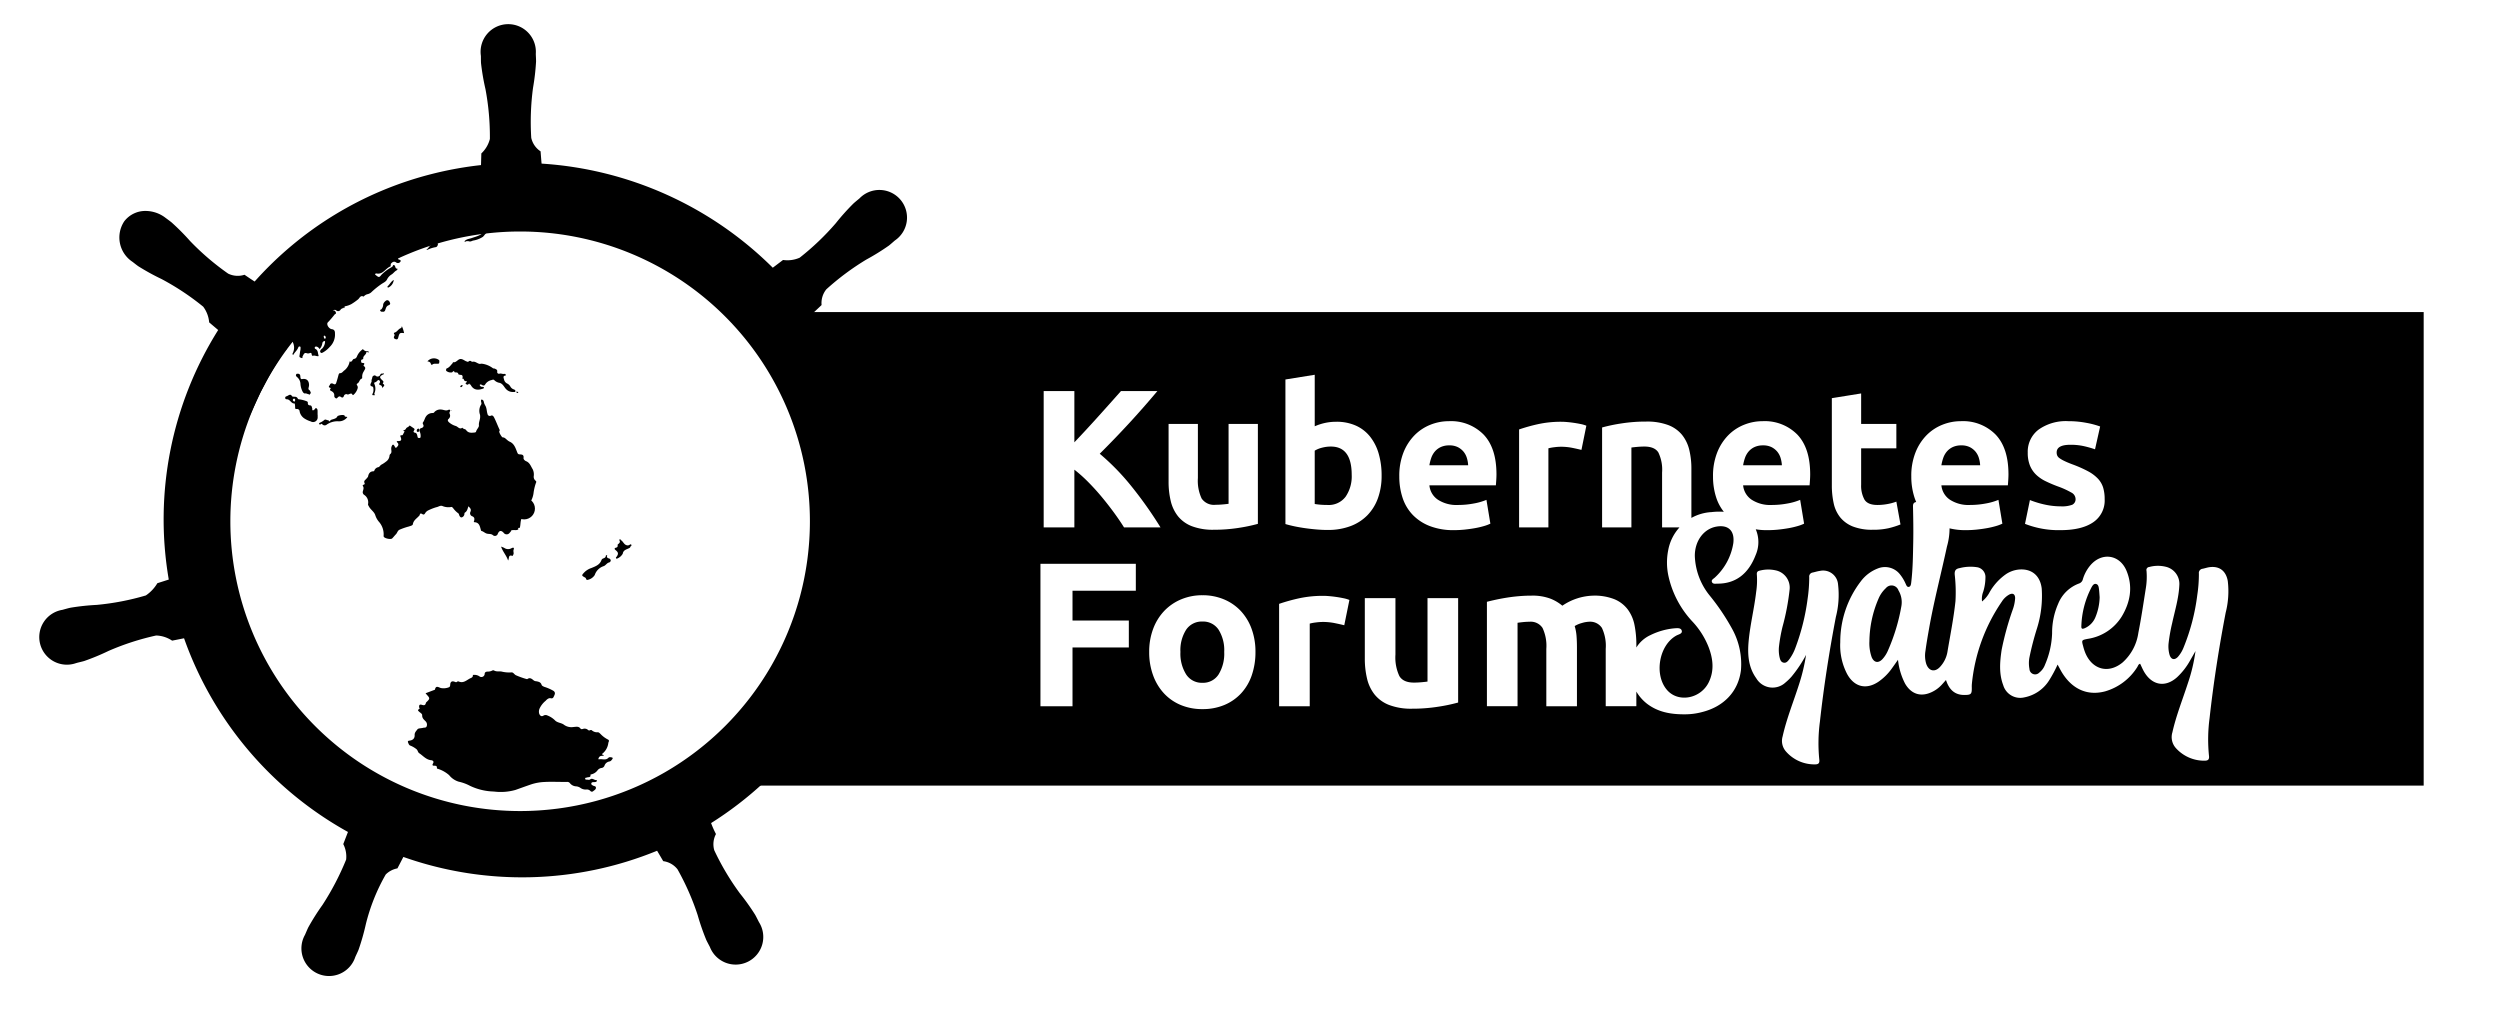 <svg id="Layer_1" data-name="Layer 1" xmlns="http://www.w3.org/2000/svg" viewBox="0 0 590 240"><title>kubernetes-forum-sydney-black</title><path d="M283.772,146.684a4.423,4.423,0,0,0-3.832,1.916,8.961,8.961,0,0,0-1.359,5.263,9.192,9.192,0,0,0,1.359,5.312,4.387,4.387,0,0,0,3.832,1.965,4.329,4.329,0,0,0,3.808-1.965,9.328,9.328,0,0,0,1.335-5.312A9.092,9.092,0,0,0,287.58,148.6,4.364,4.364,0,0,0,283.772,146.684Z"/><path d="M346.18,108.079a4.286,4.286,0,0,0-.788-1.486,4.214,4.214,0,0,0-1.346-1.067,4.388,4.388,0,0,0-2.02-.418,4.647,4.647,0,0,0-1.995.395,4.119,4.119,0,0,0-1.393,1.045,4.691,4.691,0,0,0-.859,1.509,9.906,9.906,0,0,0-.441,1.741h9.146A7.132,7.132,0,0,0,346.18,108.079Z"/><path d="M314.081,105.386a8.171,8.171,0,0,0-2.112.278,6.024,6.024,0,0,0-1.695.696v12.58q.511.093,1.3.162.789.07,1.718.07a4.97,4.97,0,0,0,4.271-1.95,8.477,8.477,0,0,0,1.439-5.152Q319.001,105.386,314.081,105.386Z"/><path d="M420.221,108.079a4.308,4.308,0,0,0-.789-1.486,4.214,4.214,0,0,0-1.346-1.067,4.387,4.387,0,0,0-2.019-.418,4.649,4.649,0,0,0-1.996.395,4.13,4.13,0,0,0-1.393,1.045,4.691,4.691,0,0,0-.859,1.509,9.912,9.912,0,0,0-.441,1.741h9.146A7.25,7.25,0,0,0,420.221,108.079Z"/><path d="M467.013,108.079a4.309,4.309,0,0,0-.789-1.486,4.214,4.214,0,0,0-1.346-1.067,4.387,4.387,0,0,0-2.019-.418,4.649,4.649,0,0,0-1.996.395,4.131,4.131,0,0,0-1.393,1.045,4.691,4.691,0,0,0-.859,1.509,9.906,9.906,0,0,0-.441,1.741h9.146A7.246,7.246,0,0,0,467.013,108.079Z"/><path d="M177.472,73.646l26.233,53.605-29.581,58.151H571.988V73.646Zm311.335,42.579a19.575,19.575,0,0,0-3.11-1.416,31.535,31.535,0,0,1-2.948-1.253,8.65,8.65,0,0,1-2.252-1.555,6.285,6.285,0,0,1-1.439-2.159,7.976,7.976,0,0,1-.51-3.017,6.523,6.523,0,0,1,2.553-5.432,11.107,11.107,0,0,1,7.01-1.996,22.538,22.538,0,0,1,4.271.394,19.987,19.987,0,0,1,3.25.859l-1.207,5.384a25.452,25.452,0,0,0-2.624-.742,14.266,14.266,0,0,0-3.179-.325q-3.25,0-3.25,1.81a1.864,1.864,0,0,0,.14.742,1.578,1.578,0,0,0,.557.627,7.738,7.738,0,0,0,1.138.653q.719.351,1.833.772a28.519,28.519,0,0,1,3.76,1.662,9.009,9.009,0,0,1,2.345,1.769,5.474,5.474,0,0,1,1.207,2.108,9.336,9.336,0,0,1,.348,2.686,6.189,6.189,0,0,1-2.715,5.466q-2.715,1.851-7.682,1.852a21.643,21.643,0,0,1-8.403-1.485l1.16-5.617a22.649,22.649,0,0,0,3.621,1.091,17.573,17.573,0,0,0,3.668.395,6.894,6.894,0,0,0,2.692-.371,1.435,1.435,0,0,0,.789-1.439A1.765,1.765,0,0,0,488.807,116.225ZM432.313,93.967,439.23,92.853v7.195h8.31v5.756H439.23v8.588a6.83,6.83,0,0,0,.766,3.482q.766,1.3,3.088,1.3a13.255,13.255,0,0,0,2.298-.209,11.848,11.848,0,0,0,2.159-.58l.974,5.385a19.525,19.525,0,0,1-2.785.881,16.28,16.28,0,0,1-3.76.371,12.382,12.382,0,0,1-4.689-.766,7.347,7.347,0,0,1-2.971-2.135,7.939,7.939,0,0,1-1.555-3.319,19.56,19.56,0,0,1-.441-4.317ZM358.505,101.348a41.758,41.758,0,0,1,4.386-1.23,25.309,25.309,0,0,1,5.641-.58q.556,0,1.346.07.787.07,1.578.185.789.116,1.578.278a7.509,7.509,0,0,1,1.346.395l-1.16,5.71q-.928-.232-2.181-.488a13.554,13.554,0,0,0-2.693-.255,12.565,12.565,0,0,0-1.555.116,9.132,9.132,0,0,0-1.369.255v18.662H358.505ZM246.308,92.296h7.242v12.091q2.792-2.934,5.674-6.136,2.881-3.202,5.322-5.954h8.594q-3.283,3.911-6.607,7.52-3.322,3.61-6.994,7.265a55.186,55.186,0,0,1,7.447,7.639,95.317,95.317,0,0,1,6.896,9.746l-8.609 0q-.978-1.571-2.305-3.395-1.327-1.823-2.86-3.677-1.532-1.851-3.208-3.551a34.291,34.291,0,0,0-3.349-3.003v13.625H246.308Zm21.747,47.112H253.113v7.034h13.292v6.355H253.113v13.874h-7.568v-33.618h22.51Zm27.36,19.962a11.954,11.954,0,0,1-2.522,4.269,11.331,11.331,0,0,1-3.954,2.741,13.187,13.187,0,0,1-5.166.971,13.056,13.056,0,0,1-5.118-.971,11.327,11.327,0,0,1-3.954-2.741,12.53,12.53,0,0,1-2.571-4.269,15.791,15.791,0,0,1-.921-5.506,15.247,15.247,0,0,1,.946-5.482,12.442,12.442,0,0,1,2.62-4.22,11.769,11.769,0,0,1,3.978-2.716,12.797,12.797,0,0,1,5.021-.97,12.935,12.935,0,0,1,5.07.97,11.53,11.53,0,0,1,3.954,2.716,12.354,12.354,0,0,1,2.571,4.22,15.618,15.618,0,0,1,.921,5.482A16.586,16.586,0,0,1,295.414,159.369Zm-3.104-34.788a37.461,37.461,0,0,1-5.849.44,13.885,13.885,0,0,1-5.176-.835,7.848,7.848,0,0,1-3.273-2.345,9.131,9.131,0,0,1-1.717-3.597,19.318,19.318,0,0,1-.511-4.596V100.048h6.917v12.766a9.895,9.895,0,0,0,.882,4.828,3.507,3.507,0,0,0,3.296,1.485q.741,0,1.578-.07.835-.069,1.485-.162V100.048h6.917l0,23.582A38.802,38.802,0,0,1,292.31,124.581Zm24.935,22.976q-.971-.242-2.28-.51a14.168,14.168,0,0,0-2.814-.267,13.176,13.176,0,0,0-1.625.122,9.54,9.54,0,0,0-1.43.267v19.501h-7.228V142.512a43.562,43.562,0,0,1,4.584-1.285,26.414,26.414,0,0,1,5.894-.606q.582,0,1.407.073c.55.048,1.099.114,1.65.194q.824.12,1.649.291a7.826,7.826,0,0,1,1.407.412Zm-3.907-22.488c-.835,0-1.71-.041-2.622-.117q-1.37-.116-2.692-.302-1.324-.186-2.53-.44-1.208-.256-2.135-.534V89.557l6.916-1.114v12.162a12.969,12.969,0,0,1,2.414-.789,12.412,12.412,0,0,1,2.692-.278,11.024,11.024,0,0,1,4.596.905,8.993,8.993,0,0,1,3.342,2.577,11.579,11.579,0,0,1,2.043,4.015,18.321,18.321,0,0,1,.697,5.222,15.435,15.435,0,0,1-.86,5.292A11.172,11.172,0,0,1,322.715,121.587a10.912,10.912,0,0,1-3.992,2.576A14.997,14.997,0,0,1,313.338,125.069ZM344.12,165.797a40.109,40.109,0,0,1-4.754.995,39.007,39.007,0,0,1-6.113.461,14.489,14.489,0,0,1-5.409-.874,8.202,8.202,0,0,1-3.42-2.449,9.55,9.55,0,0,1-1.795-3.76,20.176,20.176,0,0,1-.533-4.802V141.154h7.228v13.341a10.336,10.336,0,0,0,.921,5.045q.922,1.554,3.445,1.552.776,0,1.649-.072.873-.073,1.552-.17v-19.696h7.229Zm4.056-41.169q-1.138.208-2.438.348a24.33,24.33,0,0,1-2.599.138,15.382,15.382,0,0,1-5.733-.974,11.162,11.162,0,0,1-4.039-2.669,10.594,10.594,0,0,1-2.367-4.015,15.914,15.914,0,0,1-.766-5.013,14.933,14.933,0,0,1,.997-5.687,12.183,12.183,0,0,1,2.624-4.062,10.898,10.898,0,0,1,3.737-2.46,11.693,11.693,0,0,1,4.34-.835,10.791,10.791,0,0,1,8.217,3.179q3.016,3.181,3.017,9.354c0,.402-.017.844-.047,1.323q-.047.72-.093,1.277H337.337a4.593,4.593,0,0,0,1.996,3.389,8.024,8.024,0,0,0,4.736,1.253,20.004,20.004,0,0,0,3.736-.348,14.093,14.093,0,0,0,2.995-.859l.928,5.617a9.443,9.443,0,0,1-1.485.557A19.776,19.776,0,0,1,348.176,124.628Zm56.92-.352c-2.975.512-5.109,3.321-5.119,6.867a15.66,15.66,0,0,0,3.52,9.418,51.927,51.927,0,0,1,5.318,7.91,17.154,17.154,0,0,1,2.05,9.685c-.612,5.005-4.007,8.6-9.185,9.894a15.624,15.624,0,0,1-3.948.528c-3.526.036-6.448-.546-8.999-2.467a10.195,10.195,0,0,1-2.555-2.9v3.459H378.951V153.136a9.969,9.969,0,0,0-.898-4.948,3.328,3.328,0,0,0-3.08-1.455,6.505,6.505,0,0,0-1.625.291,6.308,6.308,0,0,0-1.722.728,11.078,11.078,0,0,1,.437,2.353q.096,1.236.097,2.643v13.923h-7.228V153.136a9.981,9.981,0,0,0-.897-4.948,3.33,3.33,0,0,0-3.081-1.455q-.68,0-1.406.072-.728.073-1.407.171v19.695h-7.228V142.027q.921-.242,2.159-.51,1.236-.265,2.619-.485,1.384-.218,2.838-.339,1.455-.12,2.862-.122a12.038,12.038,0,0,1,4.487.704,10.14,10.14,0,0,1,2.838,1.673,13.52,13.52,0,0,1,7.277-2.377,12.746,12.746,0,0,1,5.021.849,7.566,7.566,0,0,1,3.129,2.402,9.092,9.092,0,0,1,1.601,3.687,23.827,23.827,0,0,1,.437,4.754v.551a7.709,7.709,0,0,1,3.346-2.94,16.093,16.093,0,0,1,5.55-1.583c.651-.046,1.577-.184,1.801.491.257.776-.706.913-1.224,1.194-4.159,2.258-5.364,9.351-2.18,12.922,2.684,3.01,7.958,1.976,9.825-1.95,1.295-2.722.978-5.468-.048-8.18a18.911,18.911,0,0,0-3.737-5.973,22.859,22.859,0,0,1-5.767-10.88,14.93,14.93,0,0,1-.06-6.017,10.948,10.948,0,0,1,2.67-5.434h-4.105V111.514a9.325,9.325,0,0,0-.882-4.735q-.882-1.393-3.295-1.393-.744,0-1.579.07-.835.07-1.485.163v18.847h-6.917l0-23.582a38.624,38.624,0,0,1,4.548-.952,37.388,37.388,0,0,1,5.849-.441,14.251,14.251,0,0,1,5.176.813,7.788,7.788,0,0,1,3.274,2.297,8.981,8.981,0,0,1,1.717,3.528,18.799,18.799,0,0,1,.51,4.549v11.552a10.943,10.943,0,0,1,4.743-1.374,15.756,15.756,0,0,1,2.916-.073,10.583,10.583,0,0,1-1.789-3.327,15.914,15.914,0,0,1-.766-5.013,14.91,14.91,0,0,1,.998-5.687,12.162,12.162,0,0,1,2.622-4.062,10.904,10.904,0,0,1,3.736-2.46,11.703,11.703,0,0,1,4.341-.835,10.792,10.792,0,0,1,8.217,3.179q3.016,3.181,3.017,9.354c0,.402-.017.844-.047,1.323q-.046.72-.093,1.277H411.377a4.597,4.597,0,0,0,1.996,3.389,8.022,8.022,0,0,0,4.734,1.253,20.013,20.013,0,0,0,3.737-.348,14.07,14.07,0,0,0,2.994-.859l.928,5.617a9.445,9.445,0,0,1-1.485.557,19.776,19.776,0,0,1-2.067.488q-1.138.208-2.436.348a24.368,24.368,0,0,1-2.6.138,15.377,15.377,0,0,1-2.823-.203,7.644,7.644,0,0,1-.035,6.112c-1.706,4.444-4.746,6.725-8.974,6.718-.475-.001-1.106.155-1.327-.385-.216-.529.403-.769.707-1.078a13.883,13.883,0,0,0,4.335-8.08C409.425,125.286,407.905,123.793,405.096,124.276Zm28.162,21.344c-1.562,8.212-2.856,16.463-3.769,24.777a38.391,38.391,0,0,0-.136,8.855c.1.823-.176,1.136-.944,1.141a8.885,8.885,0,0,1-6.94-3.064,3.77,3.77,0,0,1-.768-3.542c.94-4.228,2.586-8.222,3.887-12.33a43.628,43.628,0,0,0,1.643-6.902,30.594,30.594,0,0,1-3.396,5.092,12.278,12.278,0,0,1-1.449,1.412,4.464,4.464,0,0,1-6.902-.978c-1.874-2.597-2.088-5.59-1.813-8.676.349-3.92,1.319-7.739,1.776-11.641a18.805,18.805,0,0,0,.175-4.1c-.06-.586.096-.864.653-.988a7.988,7.988,0,0,1,3.758-.078,4.166,4.166,0,0,1,3.321,4.488,55.524,55.524,0,0,1-1.696,8.896,37.382,37.382,0,0,0-.802,4.46,7.987,7.987,0,0,0,.104,2.582c.134.574.275,1.177.901,1.348.701.191,1.091-.359,1.461-.842a10.746,10.746,0,0,0,1.397-2.655,51.687,51.687,0,0,0,2.882-11.595,34.944,34.944,0,0,0,.377-5.066.957.957,0,0,1,.796-1.091c.583-.125,1.157-.32,1.746-.394a3.528,3.528,0,0,1,4.257,3.167A20.819,20.819,0,0,1,433.259,145.62Zm91.996-1.008c-1.579,8.246-2.875,16.534-3.795,24.883a38.107,38.107,0,0,0-.14,8.855c.111.903-.229,1.174-1.022,1.173a8.959,8.959,0,0,1-6.779-2.964,3.872,3.872,0,0,1-.835-3.726c.893-3.98,2.416-7.749,3.662-11.61a39.784,39.784,0,0,0,1.793-7.573c-.424.742-.846,1.486-1.274,2.226a15.931,15.931,0,0,1-3.08,3.957c-2.729,2.451-5.833,1.957-7.738-1.227-.365-.61-.636-1.279-.965-1.952-.429.056-.5.51-.704.806a13.3,13.3,0,0,1-7.561,5.699c-4.379,1.175-8.195-.683-10.598-5.158l-.624-1.162a30.976,30.976,0,0,1-1.896,3.562,8.917,8.917,0,0,1-6.007,4.19,4.172,4.172,0,0,1-4.93-2.892c-1.037-2.727-.787-5.534-.376-8.331a68.686,68.686,0,0,1,2.604-9.454,9.523,9.523,0,0,0,.583-2.735c-.004-.962-.546-1.296-1.386-.865a4.872,4.872,0,0,0-1.762,1.679,41.442,41.442,0,0,0-7.062,19.425,6.367,6.367,0,0,0-.021.757c.035,1.632-.129,1.831-1.753,1.837-2.226.007-3.589-1.217-4.336-3.534-.434.486-.764.876-1.115,1.243a7.499,7.499,0,0,1-2.23,1.606c-2.59,1.225-4.863.508-6.321-2.017a15.815,15.815,0,0,1-1.657-5.604c-.576.813-1.029,1.476-1.505,2.121a12.707,12.707,0,0,1-3.1,3.058c-2.881,1.944-5.715,1.265-7.408-1.826a14.58,14.58,0,0,1-1.613-7.516,23.466,23.466,0,0,1,4.84-14.338,9.092,9.092,0,0,1,4.018-3.048,4.499,4.499,0,0,1,5.249,1.411,9.741,9.741,0,0,1,1.279,2.104c.184.374.335.944.832.825.433-.104.483-.658.535-1.092.373-3.122.402-6.264.466-9.401.057-2.813.008-5.63-.054-8.444-.015-.673.17-.974.757-1.084a10.588,10.588,0,0,1-.392-1.021,15.914,15.914,0,0,1-.766-5.013,14.909,14.909,0,0,1,.998-5.687,12.161,12.161,0,0,1,2.622-4.062,10.904,10.904,0,0,1,3.736-2.46,11.703,11.703,0,0,1,4.341-.835,10.792,10.792,0,0,1,8.217,3.179q3.016,3.181,3.017,9.354c0,.402-.017.844-.047,1.323q-.046.72-.093,1.277H458.169a4.597,4.597,0,0,0,1.996,3.389,8.022,8.022,0,0,0,4.734,1.253,20.013,20.013,0,0,0,3.737-.348,14.071,14.071,0,0,0,2.995-.859l.928,5.617a9.445,9.445,0,0,1-1.485.557,19.775,19.775,0,0,1-2.067.488q-1.138.208-2.436.348a24.367,24.367,0,0,1-2.6.138,15.366,15.366,0,0,1-3.876-.425,15.64,15.64,0,0,1-.615,4.299c-1.376,6.439-3.064,12.807-4.21,19.299-.313,1.773-.624,3.548-.863,5.332a6.669,6.669,0,0,0,.17,3c.586,1.783,2.054,2.122,3.302.731a6.878,6.878,0,0,0,1.704-3.429c.67-4.011,1.479-8,1.908-12.051a36.54,36.54,0,0,0-.178-6.267c-.061-.931.232-1.374,1.164-1.529a10.247,10.247,0,0,1,4.07-.217,2.343,2.343,0,0,1,2.015,2.503,11.429,11.429,0,0,1-.526,3.293,4.695,4.695,0,0,0-.274,2.294,6.953,6.953,0,0,0,1.812-2.232,12.974,12.974,0,0,1,3.946-4.285,6.646,6.646,0,0,1,2.964-1.02c2.985-.251,5.009,1.427,5.362,4.493a25.619,25.619,0,0,1-1.116,9.388,67.544,67.544,0,0,0-1.788,6.886,7.389,7.389,0,0,0,.007,2.69,1.344,1.344,0,0,0,2.315.873,4.177,4.177,0,0,0,1.364-1.889,20.286,20.286,0,0,0,1.67-7.422,16.943,16.943,0,0,1,1.429-6.932,8.456,8.456,0,0,1,4.898-4.781,1.394,1.394,0,0,0,.936-1.034,9.128,9.128,0,0,1,1.709-3.204c2.7-3.245,7.005-2.658,8.61,1.283,1.526,3.746.865,7.39-1.157,10.745a11.427,11.427,0,0,1-8.014,5.263c-1.476.294-1.485.288-1.061,1.831a12.088,12.088,0,0,0,.504,1.534c1.684,3.956,5.51,4.917,8.799,2.189a11.552,11.552,0,0,0,3.702-6.985c.675-3.416,1.188-6.867,1.728-10.311a16.84,16.84,0,0,0,.197-4.313.705.705,0,0,1,.63-.901,7.748,7.748,0,0,1,3.859-.07,4.151,4.151,0,0,1,3.251,4.436c-.145,3.043-1.053,5.946-1.691,8.898a39.808,39.808,0,0,0-.821,4.567,7.24,7.24,0,0,0,.21,2.894c.358,1.14,1.171,1.33,1.978.473a7.492,7.492,0,0,0,1.329-2.194,48.465,48.465,0,0,0,3.235-12.382,33.286,33.286,0,0,0,.38-5.066.992.992,0,0,1,.826-1.134l.044-.006c.517-.099,1.019-.282,1.538-.361,2.368-.358,3.966.799,4.406,3.229A20.401,20.401,0,0,1,525.254,144.612Z"/><path d="M491.971,148.267a4.804,4.804,0,0,0,2.585-2.698,13.054,13.054,0,0,0,.961-4.626h0c-.048-.609-.076-1.22-.148-1.826-.064-.536-.129-1.189-.729-1.305-.542-.105-.85.454-1.084.883a21.014,21.014,0,0,0-2.357,9.088C491.159,148.501,491.504,148.45,491.971,148.267Z"/><path d="M445.838,138.261a1.723,1.723,0,0,0-.772.543,7.105,7.105,0,0,0-1.756,2.532,25.986,25.986,0,0,0-2.129,9.977h0a9.842,9.842,0,0,0,.538,3.793c.558,1.274,1.534,1.462,2.496.494a7.143,7.143,0,0,0,1.334-2.057,45.172,45.172,0,0,0,3.194-10.587,5.41,5.41,0,0,0-.712-3.635A1.723,1.723,0,0,0,445.838,138.261Z"/><path d="M233.257,138.141a6.518,6.518,0,0,0-1.181-.236c-.557-.113-1.353-.31-1.899-.395a54.828,54.828,0,0,0-6.234-.333,60.699,60.699,0,0,1-11.69-1.596A7.297,7.297,0,0,1,209.379,132.839l-2.64-.692a84.34,84.34,0,0,0-15.088-58.033c.654-.627,1.893-1.785,2.243-2.125a5.134,5.134,0,0,1,1.119-3.707,60.742,60.742,0,0,1,9.468-7.04,53.981,53.981,0,0,0,5.307-3.291c.41-.322.969-.829,1.397-1.192a6.524,6.524,0,1,0-8.354-9.929c-.433.361-1.024.835-1.408,1.187a53.84,53.84,0,0,0-4.166,4.651,60.797,60.797,0,0,1-8.535,8.151,7.213,7.213,0,0,1-3.924.534l-2.422,1.83a85.066,85.066,0,0,0-54.562-24.572c-.083-.861-.199-2.421-.235-2.892a5.143,5.143,0,0,1-2.205-3.187,60.801,60.801,0,0,1,.418-11.791,53.999,53.999,0,0,0,.718-6.192c.006-.523-.045-1.282-.061-1.846a6.524,6.524,0,1,0-12.977.356c.002.062.017.12.02.181.008.538-0,1.191.029,1.661a54.581,54.581,0,0,0,1.052,6.149,60.706,60.706,0,0,1,1.04,11.748,7.076,7.076,0,0,1-2.016,3.412l-.08,2.75a84.673,84.673,0,0,0-11.682,2.12A83.497,83.497,0,0,0,60.094,66.442q-1.206-.784-2.391-1.6a5.126,5.126,0,0,1-3.863-.27,60.571,60.571,0,0,1-8.961-7.668,54.229,54.229,0,0,0-4.392-4.42c-.404-.328-1.021-.773-1.473-1.113a7.736,7.736,0,0,0-4.569-1.585A6.254,6.254,0,0,0,29.336,52.215a6.88,6.88,0,0,0,1.854,9.523l.102.068c.434.336.968.766,1.37,1.043a54.22,54.22,0,0,0,5.464,3.004,60.544,60.544,0,0,1,9.832,6.523,7.213,7.213,0,0,1,1.406,3.707l2.127,1.801A83.995,83.995,0,0,0,39.83,136.776l-2.695.863a8.974,8.974,0,0,1-2.713,2.884,60.578,60.578,0,0,1-11.579,2.231,54.254,54.254,0,0,0-6.212.669c-.496.106-1.183.3-1.722.45l-.057.014-.091.03a6.515,6.515,0,1,0,3.224,12.566l.096-.018c.043-.01.079-.033.122-.042.532-.136,1.202-.283,1.669-.424a54.725,54.725,0,0,0,5.761-2.388,60.789,60.789,0,0,1,11.223-3.634,7.198,7.198,0,0,1,3.765,1.217l2.816-.561a84.47,84.47,0,0,0,38.681,45.71l-1.106,2.861A6.441,6.441,0,0,1,81.69,202.86a63.41,63.41,0,0,1-5.589,10.711,54.116,54.116,0,0,0-3.339,5.278c-.245.496-.552,1.253-.786,1.772a6.518,6.518,0,1,0,11.867,5.244l.01-.013-0-.015c.232-.514.563-1.189.758-1.67a53.679,53.679,0,0,0,1.712-5.997,45.396,45.396,0,0,1,4.71-11.792,5.275,5.275,0,0,1,2.76-1.441l1.4-2.699a84.002,84.002,0,0,0,59.882-1.462c.432.724,1.238,2.108,1.451,2.458a5.129,5.129,0,0,1,3.368,1.925,60.456,60.456,0,0,1,4.75,10.79,54.261,54.261,0,0,0,2.044,5.896c.224.474.585,1.14.847,1.642a6.521,6.521,0,1,0,11.581-5.862c-.261-.505-.623-1.245-.893-1.724a53.932,53.932,0,0,0-3.619-5.078,60.554,60.554,0,0,1-6.031-10.146,5.097,5.097,0,0,1,.395-3.842,22.326,22.326,0,0,1-1.151-2.589,84.467,84.467,0,0,0,36.135-48.062c.843.111,2.312.327,2.79.411a5.132,5.132,0,0,1,3.592-1.446,60.719,60.719,0,0,1,11.405,3.024,54.046,54.046,0,0,0,5.884,2.091c.472.11,1.144.209,1.685.313.045.011.085.03.129.04l.093.011a6.515,6.515,0,0,0,3.728-12.485ZM122.751,191.407A68.386,68.386,0,1,1,191.137,123.021v0A68.386,68.386,0,0,1,122.751,191.407Z"/><path d="M99.095,192.487a5.674,5.674,0,0,1,1.451-1.296.746.746,0,0,1,1.132.212,2.053,2.053,0,0,1,.492,1.084Z"/><path d="M84.819,191.71c.204-.245.591-.296.688-.654.941.207,1.214.711.775,1.43H85.257c.161-.253.394-.526-.183-.53C84.927,191.955,84.876,191.821,84.819,191.71Z"/><path d="M58.39,99.309a8.08,8.08,0,0,0,.734-2.012,53.228,53.228,0,0,1,2.417-5.988,56.297,56.297,0,0,1,3.163-5.855c.807-1.319,1.551-2.681,2.418-3.958a40.204,40.204,0,0,1,2.63-3.501,89.436,89.436,0,0,1,6.903-7.527c1.399-1.306,2.841-2.558,4.343-3.752a64.712,64.712,0,0,1,5.293-3.888,71.879,71.879,0,0,1,10.177-5.481c1.788-.777,3.596-1.492,5.42-2.162a55.493,55.493,0,0,1,8.331-2.306,43.844,43.844,0,0,1,5.592-.829c-.051.629-.634.597-1.003.706-1.729.508-3.447,1.047-5.137,1.668a3.599,3.599,0,0,1-1.422.284,2.989,2.989,0,0,0-1.334.32,19.108,19.108,0,0,0-2.724,1.215c-.437.25-.989.236-1.418.531-.102.07-.232.142-.197.296.03.129.157.129.26.128a.458.458,0,0,1,.51.399q.003.022.003.044c-.025.277-.202.638-.504.685a7.186,7.186,0,0,0-1.957.621c-.038.018-.111-.036-.296-.103.474-.096.532-.473.772-.688.269-.241.414-.45-.132-.466-.056-.002-.158-.05-.159-.079-.018-.904-.512-.315-.796-.236a3.199,3.199,0,0,1-1.475.216,1.936,1.936,0,0,0-1.16.305,31.665,31.665,0,0,1-3.138,1.53c-.147.051-.284.127-.273.31.019.316.238.124.377.143a.339.339,0,0,1,.273.24c.05.15-.067.233-.175.303a5.577,5.577,0,0,0-.64.413c-.102.088-.277.273.013.39.245.099.653.184.426.516a.698.698,0,0,1-1.02.198.705.705,0,0,0-.975.054.608.608,0,0,0-.304.526c.001.123-.006.334-.066.357-1.15.433-1.742,1.96-3.26,1.669a.279.279,0,0,0-.334.129c-.067.16.092.207.186.285.643.538.791.555,1.279-.106a10.282,10.282,0,0,1,2.313-1.744c.145-.113.325-.146.39-.366.082-.277.309-.232.441-.066.203.254.095.758.656.741.072-.002-.069.316-.211.386-.461.228-.728.678-1.159.954A2.828,2.828,0,0,0,91.337,65.955c-.232.504-.814.754-1.254,1.039A19.767,19.767,0,0,0,87.576,69.023a1.983,1.983,0,0,1-.843.405,1.664,1.664,0,0,0-.724.373c-.077.067-.191.21-.225.193-.717-.362-.896.326-1.254.64a14.127,14.127,0,0,1-1.599,1.128A4.984,4.984,0,0,1,81.438,72.28c-.134-.001-.143.23-.143.378-.052.03-.103.061-.154.091-.03-.046-.052-.121-.091-.131-.097-.025-.131.055-.149.137a.812.812,0,0,0-.527.335.67.67,0,0,1-1.045.152c-.221-.17-.477-.165-.807.098.506-.175.614.113.743.402.141.318-.172.331-.289.477-.511.641-1.03,1.269-1.605,1.861-.419.431.218,1.521.94,1.607.648.078.748.555.738.963a4.02,4.02,0,0,1-1.22,3.21,6.204,6.204,0,0,1-1.649,1.341c-.197.078-.342.178-.501.008a.415.415,0,0,1-.053-.531,1.493,1.493,0,0,1,.434-.451,2.538,2.538,0,0,0,.662-1.62c-.059-.169-.209-.139-.315-.069a.662.662,0,0,0-.347.511,2.369,2.369,0,0,1-.65,1.341,1.116,1.116,0,0,0-.606-.566c-.168-.044-.358-.071-.478.079a.301.301,0,0,0,.112.445c.676.321.531,1.017.75,1.543-.016.058-.031.116-.046.174-.433.047-.832-.246-1.288-.099-.185.06-.286-.18-.3-.341-.035-.398-.238-.387-.525-.266a.997.997,0,0,1-.728-.032c-.53-.153-.681.427-.901.8-.076.129.111.493-.239.359-.205-.079-.577-.121-.487-.545.093-.436.118-.887.219-1.32a2.459,2.459,0,0,0,.038-.501c.005-.154.022-.315-.183-.346a.299.299,0,0,0-.35.214c-.252.708-.867,1.15-1.217,1.804a.348.348,0,0,1-.079-.486h0l.02-.025a2.844,2.844,0,0,0,.021-2.429c-.087-.277-.221-.254-.334-.063-.325.548-.914.881-1.151,1.513-.155.415-.66.557-.896.968-1.024,1.781-2.152,3.498-3.159,5.294-.724,1.29-1.359,2.625-2.088,3.911m15.367-12.828c-.035-.186-.08-.383-.309-.423a.147.147,0,0,0-.171.198c.065.184-.004.47.276.51.142.02.18-.149.203-.285Z"/><path d="M100.429,163.61l2.179-.827c.016-.013.044-.024.047-.04.198-1.094.914-.494,1.391-.368a3.359,3.359,0,0,0,1.858-.165c.276-.079.336-.343.348-.623.03-.711.425-.952,1.1-.667.196.083.352.132.524-.026a.362.362,0,0,1,.417-.045c.989.405,1.662-.183,2.453-.648.429-.252.908-.264.853-.907a2.181,2.181,0,0,1,1.497.29.775.775,0,0,0,1.289-.606c.049-.376.357-.451.633-.487a2.171,2.171,0,0,0,1.164-.25.478.478,0,0,1,.429-.002c.556.329,1.17.148,1.749.244a7.37,7.37,0,0,0,2.293.205c.513-.073.704.517,1.159.693a18.39,18.39,0,0,0,2.396.856c.082.019.197.056.249.019.66-.467,1.096.002,1.556.363a1.304,1.304,0,0,0,.606.165c.497.106.993.205,1.185.801.092.285.363.38.653.512a10.495,10.495,0,0,1,2.177.953c.486.368.329.772.138,1.173-.152.318-.247.694-.811.562-.478-.112-.927.31-1.19.602a5.169,5.169,0,0,0-1.388,1.741,1.802,1.802,0,0,0-.119,1.333c.216.511.562.712,1.023.411a.949.949,0,0,1,.894-.023,5.178,5.178,0,0,1,1.901,1.259c.605.51,1.474.483,2.046.961a2.986,2.986,0,0,0,2.201.507c.716-.049,1.254-.232,1.731.439.06.084.336.064.493.021a1.167,1.167,0,0,1,1.238.25.408.408,0,0,0,.479.042.428.428,0,0,1,.364-.009,1.888,1.888,0,0,0,1.449.496c.239-.019.537.303.756.522a6.405,6.405,0,0,0,1.633,1.19c.438.223.148.547.099.768a3.799,3.799,0,0,1-1.36,2.532c-.44.315.307.215.277.515-.42.051-.909-.053-1.176.493-.126.258-.13.407.106.36.721-.142,1.536.331,2.187-.373.175-.19.573-.129.857-.043.182.055.157.226.052.367-.189.253-.345.512-.722.571a1.467,1.467,0,0,0-1.121.95.847.847,0,0,1-.75.577,1.441,1.441,0,0,0-.94.605,2.522,2.522,0,0,1-1.417.895,1.253,1.253,0,0,0-.224.079c.149.729-.485.529-.81.67-.162.07-.43-.015-.429.261.001.281.258.238.437.244.251.008.527.106.75-.06.543-.402.967.225,1.49.166.175-.02.085.337-.107.414a1.656,1.656,0,0,1-.566.059c-.251.005-.511.054-.558.321-.047.267.205.383.412.506.24.143.659.086.68.478.022.423-.363.594-.637.823a.456.456,0,0,1-.686-.054,1.145,1.145,0,0,0-.92-.327,2.104,2.104,0,0,1-1.433-.396,2.087,2.087,0,0,0-1.011-.352,1.962,1.962,0,0,1-1.424-.718.778.778,0,0,0-.719-.324c-1.792.023-3.593-.081-5.372.017a11.634,11.634,0,0,0-3.145.583c-1.214.417-2.44.864-3.647,1.292a12.73,12.73,0,0,1-5.086.376,13.89,13.89,0,0,1-5.638-1.347,10.224,10.224,0,0,0-2.653-.976,4.634,4.634,0,0,1-2.271-1.541,7.371,7.371,0,0,0-2.543-1.458c-.184-.078-.384-.008-.347-.366.034-.324-.305-.426-.604-.408-.441.028-.529-.156-.321-.511.302-.516-.043-.745-.433-.784-1.203-.12-1.901-1.056-2.81-1.649-.351-.229-.308-.706-.707-1a5.524,5.524,0,0,0-1.421-.809c-.29-.105-.386-.425-.497-.702-.118-.295-.04-.423.286-.457.816-.086,1.295-.512,1.257-1.317-.03-.628.408-.994.678-1.37.189-.262.877-.213,1.336-.344.304-.087.679.065.836-.388a1.102,1.102,0,0,0-.281-1.16c-.404-.413-.817-.732-.794-1.415.013-.375-.456-.585-.729-.848-.318-.306-.353-.387.005-.615.245-.156.046-.242.027-.354-.098-.598.107-.808.662-.634.454.142.788.137.908-.433.031-.146.201-.269.321-.388.616-.61.618-.794.012-1.444C100.714,163.948,100.597,163.804,100.429,163.61Z"/><path d="M120.628,125.318a5.548,5.548,0,0,1-.361.441.869.869,0,0,1-1.41-.026q-.864-.928-1.369.213a.708.708,0,0,1-1.173.34c-.436-.367-.975-.213-1.449-.361-.462-.144-.763-.491-1.199-.607-.156-.042-.153-.169-.19-.294-.236-.812-.355-1.722-1.5-1.782-.259-.013-.122-.189-.086-.328.118-.46.115-.835-.439-1.072a.749.749,0,0,1-.428-1.059c.27-.603-.1-.928-.489-1.296-.185.563-.269,1.132-.771,1.454-.219.14-.132.333-.182.505a.894.894,0,0,1-.629.661c-.3.049-.499-.287-.59-.569-.055-.17-.098-.342-.247-.426a5.332,5.332,0,0,1-1.174-1.184c-.13-.138-.263-.337-.474-.274a3.664,3.664,0,0,1-2.119-.26c-.492-.139-.916.244-1.399.314a12.275,12.275,0,0,0-1.916.756,1.719,1.719,0,0,0-.723.695c-.217.351-.414.31-.671.153-.312-.191-.503-.179-.595.226-.029.128-.17.237-.271.343-.526.552-1.203.959-1.34,1.843-.047.301-.594.403-.962.533a15.82,15.82,0,0,0-2.198.761c-.47.247-.506.736-.828,1.061-.298.301-.577.668-.886.98-.319.321-1.745.025-1.979-.379a.324.324,0,0,1-.056-.173,4.482,4.482,0,0,0-1.142-3.42,4.497,4.497,0,0,1-.822-1.521c-.261-.802-1.079-1.264-1.481-2.012-.114-.212-.27-.406-.212-.641a2.098,2.098,0,0,0-.941-2.137.756.756,0,0,1-.293-.828c.106-.42.308-.826-.006-1.261-.102-.141.064-.266.224-.311.21-.06.275-.186.178-.385-.285-.583.334-.769.534-1.128.07-.125.263-.207.303-.417.137-.715.485-1.222,1.302-1.223.137-0.0.142-.116.193-.208a1.212,1.212,0,0,1,.922-.761c.308-.044.435-.49.818-.642a6.569,6.569,0,0,0,.991-.667,1.877,1.877,0,0,0,.833-1.405.57.57,0,0,1,.193-.388c.403-.34.22-.814.212-1.212a1.361,1.361,0,0,1,.138-.685c.225-.481.418-.337.605-.033.141.229.243.657.535.346.189-.202.608-.551.288-.992-.086-.118-.186-.227-.273-.333.088-.217.254-.143.392-.148.664-.025.781-.225.574-.878-.059-.186-.347-.538.277-.489.261.021.339-.557.598-.811.119-.117-.21-.132-.311-.292.256-.131.535-.164.695-.524.109-.245.644-.327.822-.697q.533.362,1.065.726c.015.01.012.045.027.056.327.242-.683.777.237.947.425.079.457.634.565,1.033.055.204.254.204.426.199a.258.258,0,0,0,.268-.294,2.345,2.345,0,0,0-.14-1.058c-.174-.366-.309-.8.342-.992.367-.108.67-.407.379-.895a.486.486,0,0,1-.034-.428c.365-.442.436-1.041.774-1.472a1.841,1.841,0,0,1,1.54-.75.449.449,0,0,0,.408-.243,1.885,1.885,0,0,1,1.612-.576c.552.02,1.086.388,1.677.072.197-.105.636-.044.342.422a.569.569,0,0,0-.025.544.972.972,0,0,1-.259,1.16c-.294.257-.206.499.04.762a4.194,4.194,0,0,0,1.696.935c.486.185.867.869,1.523.381.182.359.68.293.859.551.536.772,1.277.661,2.025.589.116-.011.307-.091.323-.168.116-.571.731-1.065.684-1.496-.085-.784.343-1.435.288-2.172a1.425,1.425,0,0,0-.034-.365,2.75,2.75,0,0,1,.278-2.405c.217-.352-.203-.779.037-1.169.719.041.504.759.796,1.109.022.027-.007.096.015.124.499.64.418,1.448.648,2.163a.546.546,0,0,0,.812.4c.436-.184.657.256.798.539.411.826.739,1.693,1.124,2.533.099.217.233.361.044.622-.133.184.585,1.44.813,1.437.455-.007.7.332.994.56a2.594,2.594,0,0,0,.601.43c1.12.459,1.43,1.544,1.819,2.523.135.34.219.47.578.492.496.031,1.029.04.918.84-.046.334.323.658.607.771.891.357,1.111,1.205,1.553,1.898a2.841,2.841,0,0,1,.247,1.654,1.183,1.183,0,0,0,.401,1.025c.263.196.217.348.109.577a11.797,11.797,0,0,0-.562,2.428,5.271,5.271,0,0,1-.566,1.754,7.986,7.986,0,0,1-1.667,1.889.736.736,0,0,0-.272.956.98.98,0,0,1-.113,1.029c-.574.767-.362,1.702-.626,2.529-.135.026-.309-.048-.394.096-.054.092.061.123.138.145-.424.495-1.013.173-1.511.305C120.732,125.088,120.647,125.157,120.628,125.318Z"/><path d="M105.375,86.964c.649-.202.987-.766,1.416-1.222.067-.072.108-.274.127-.27.793.19,1.114-.781,1.844-.743.513.027.867.409,1.325.56.167.055.332.166.472.048a.486.486,0,0,1,.733-.007.229.229,0,0,0,.178.056c.614-.167,1.053.296,1.569.459.269.085.477-.043.729-.005a5.38,5.38,0,0,1,2.553,1.058c.12.092.343.039.484.115.278.15.625.234.535.722a.407.407,0,0,0,.532.453c.406-.124.76.14,1.152.047.211-.05.321.145.411.327-.709.206-.682.279-.478,1.02a1.38,1.38,0,0,0,.715.921,1.667,1.667,0,0,1,.796.763,1.428,1.428,0,0,0,.836.645c.143.055.38.191.331.421-.057.266-.31.17-.483.172a2.135,2.135,0,0,1-1.644-.604c-.539-.495-.774-1.318-1.593-1.543a2.262,2.262,0,0,1-1.264-.645c-.173-.209-.505-.066-.733.007a2.245,2.245,0,0,0-1.397.983c-.202.371-.462.331-.741.168-.154-.09-.286-.192-.466-.115a.133.133,0,0,0-.068.207.598.598,0,0,0,.447.326c.085.005.171.005.256.011.137.01.262.047.249.217-.012.157-.142.176-.268.22-1.207.42-2.232.316-2.874-.959-.016-.031-.12-.018-.182-.025-.022-.218-.154-.282-.286-.121-.247.302-.447.078-.665-.013a.284.284,0,0,1,.139-.371c.194-.098.186-.191-.007-.279a.594.594,0,0,1-.573-.307c-.029-.162-.037-.35-.291-.24a.052.052,0,0,1-.056-.048l-0-.007c.059-.45.168-.932-.555-.902-.137-.045-.381-.068-.394-.137-.11-.551-.553-.397-.894-.458-.22-.583-.414-.09-.617.015a1.653,1.653,0,0,1-1.193-.24C105.147,87.464,105.274,87.212,105.375,86.964Z"/><path d="M81.874,93.032a.601.601,0,0,0-.708.398c-.145.45-.417.468-.719.247-.304-.222-.496-.123-.719.093-.128.124-.244.354-.473.222a.597.597,0,0,1-.367-.618,1.007,1.007,0,0,0-.497-.966c-.231-.193-.777-.234-.337-.737a.204.204,0,0,0-.085-.145c-.692-.151-.192-.482-.103-.73.159-.444.577-.332.805-.203.487.276.607-.017.715-.354q.282-.883.511-1.782c.048-.187.2-.393.291-.386.559.039.767-.472,1.143-.7a3.459,3.459,0,0,0,1.136-1.829.773.773,0,0,0,.018-.249c.65.323.65-.526,1.044-.586.463-.07.623-.335.77-.721a3.758,3.758,0,0,1,1.134-1.428c.076-.067.186-.206.26-.119a1.245,1.245,0,0,0,1.218.446.344.344,0,0,1,.084.211c-.006.108-.09.14-.175.062-.147-.133-.361-.089-.375.035-.064.558-.767.765-.717,1.37.016.192-.132.234-.285.279-.286.085-.215.331-.207.535.008.218.164.275.354.279.321.007.529.093.285.452-.068.1-.115.212-.014.28.66.443.17.862-.022,1.279a2.238,2.238,0,0,0-.365,1.316c.019.117-.011.341-.064.356-.604.171-.557.924-1.071,1.169a.262.262,0,0,0-.097.389.812.812,0,0,1,.156.766,3.146,3.146,0,0,1-.964,1.506c-.291.238-.248-.165-.391-.233C82.597,92.724,82.24,93.294,81.874,93.032Z"/><path d="M74.972,97.882c0,.192.001.384-0.0.576a1.087,1.087,0,0,1-1.654.988,5.706,5.706,0,0,1-1.523-.715,2.628,2.628,0,0,1-1.077-1.586.608.608,0,0,0-.692-.621c-.353.013-.384-.092-.375-.373a4.85,4.85,0,0,0-.053-.701c-.009-.081-.057-.228-.08-.227-.806.054-1.019-.948-1.767-.988-.189-.01-.391.002-.432-.268-.041-.271.092-.385.331-.453.427-.121.83-.72,1.289.002.082.13.438.096.669.119a.701.701,0,0,1,.654.404c.092.204.246.2.486.221a7.81,7.81,0,0,1,1.666.449.357.357,0,0,1,.239.352c-.028.426.135.59.582.617.343.02.349.426.449.691.061.163-.088.439.174.477.125.018.275-.167.419-.252.133-.079.134-.382.364-.264a.586.586,0,0,1,.299.467c.024.36.007.723.007,1.085Zm-5.868-3.477a.383.383,0,0,0,.359.347c.194.016.177-.195.185-.335.009-.181-.025-.348-.264-.331C69.211,94.098,69.129,94.211,69.104,94.404Z"/><path d="M138.689,136.848c-.435.092-.315-.385-.562-.519-.941-.515-.916-.524-.148-1.334a4.25,4.25,0,0,1,1.588-.943c.934-.385,1.974-.74,2.374-1.858a.666.666,0,0,1,.397-.392c.308-.116.605-.217.634-.621a.174.174,0,0,1,.241-.143c.171.055.034.149.025.239-.033.317.193.432.447.508a.557.557,0,0,1,.452.474.527.527,0,0,1-.43.494c-.538.146-.766.724-1.297.874a3.291,3.291,0,0,0-2.053,2.079A2.603,2.603,0,0,1,138.689,136.848Z"/><path d="M72.934,90.901a3.027,3.027,0,0,1-.076.477c-.078.281-.15.518.185.713.137.08.184.315.27.48.118.225-.118.336-.181.498-.066.17-.21-.023-.323-.037-.276-.034-.495-.234-.825-.179-.18.03-.428-.147-.581-.46a4.762,4.762,0,0,1-.502-1.922,2.249,2.249,0,0,0-.836-1.517c-.169-.149-.319-.344-.154-.613.121-.197.298-.13.457-.133a.484.484,0,0,1,.484.425c.048.183.025.384.072.568.043.17.143.309.367.266C72.301,89.276,72.938,89.775,72.934,90.901Z"/><path d="M145.492,131.881a.599.599,0,0,0-.086-.149c-.131-.156.021-.222.089-.315.507-.693.456-1.065-.234-1.607-.284-.223-.283-.463.059-.54.383-.086.491-.262.44-.617-.026-.178.138-.236.247-.335.206-.188.38-.405.211-.716-.066-.121-.081-.257.063-.328.2-.099.152.146.216.178.554.278.702.992,1.323,1.198a.838.838,0,0,0,.673-.015c.146-.075.257-.247.447-.126.1.064.138.24.064.272-.234.101-.186.374-.419.517-.598.367-1.476.434-1.61,1.372A2.679,2.679,0,0,1,145.492,131.881Z"/><path d="M88.471,93.263c-.372-.011-.844.164-.461-.518a2.269,2.269,0,0,0,.062-1.317.263.263,0,0,0-.153-.187c-1.083-.28-.062-.955-.235-1.423-.043-.117.157-.481.177-.758.023-.315.537-.593.762-.402a.69.69,0,0,0,1.144-.265c.192-.387.517-.099.711-.317.081-.091.09.121.071.206-.03.133-.171.1-.257.149-.726.419-.751.617-.182,1.204.199.206.572.367.268.762-.03.039-.026.164.001.18.773.443-.171.699-.112,1.084-.099-.344-.117-.701-.572-.785-.149-.027-.285-.206-.123-.456a.458.458,0,0,0-.087-.678c-.267-.158-.42.112-.586.26a.807.807,0,0,1-.379.217.24.24,0,0,0-.19.342,2.73,2.73,0,0,1,.028,2.264C88.316,92.931,88.421,93.091,88.471,93.263Z"/><path d="M81.96,98.463a2.474,2.474,0,0,1-2.199.959,4.441,4.441,0,0,0-2.631.769.753.753,0,0,1-1.064-.046q-.022-.024-.042-.05c-.122-.155-.209-.056-.315.017-.135.092-.291.133-.375-.051-.081-.178.043-.242.199-.32a3.788,3.788,0,0,0,.97-.592c.367-.36.681.163,1.007-.018.155.601.38.159.542.018a1.151,1.151,0,0,1,.459-.179c.447-.153.94-.25,1.146-.779a2.687,2.687,0,0,1,1.621-.199c.055.436.375.347.636.393A.161.161,0,0,0,81.96,98.463Z"/><path d="M119.914,132.286c-.393-1.206-1.24-2.05-1.66-3.285a5.491,5.491,0,0,1,.742.298,1.589,1.589,0,0,0,1.677.099c.453-.248.738-.191.541.334-.157.418.15.817-.098,1.198-.066.102-.078.3-.224.252C119.907,130.862,120.222,131.73,119.914,132.286Z"/><path d="M110.398,56.923a.814.814,0,0,0-.667.179q-.052-.083-.104-.166c.458-.547,1.162-.556,1.762-.774,1.04-.379,2.154-.566,2.879-1.558.293-.401.681-.087,1.056.123-.683.146-.919.769-1.357,1.167a6.158,6.158,0,0,1-2.351.888c-.327.12-.646.321-1.015.14Z"/><path d="M94.858,77.012a7.31,7.31,0,0,1,.505,1.602c-1.025-.11-1.089-.054-1.377,1.047-.062.238-.18.493-.503.415-.348-.084-.654-.249-.47-.688.083-.197.218-.336.006-.546a.211.211,0,0,1,.12-.353c.615-.184.867-.866,1.473-1.057C94.796,77.373,94.728,77.136,94.858,77.012Z"/><path d="M90.272,73.556a.45.45,0,0,1-.538-.243c-.112-.261.206-.205.283-.331a1.747,1.747,0,0,0,.411-1.031c-.023-.465.662-1.141.975-1.102.422.052.545.366.656.675.102.285-.185.462-.352.52-.567.2-.632.729-.803,1.158a.494.494,0,0,1-.595.364Z"/><path d="M100.868,85.288a2,2,0,0,1,2.677-.361c.233.172.115.433.117.654.002.281-.222.249-.415.264-.412.031-.847-.112-1.224.207-.134.114-.281.016-.33-.166C101.596,85.515,101.334,85.334,100.868,85.288Z"/><path d="M92.928,66.062A2.235,2.235,0,0,1,91.709,67.83c-.083.023-.174.075-.224-.02-.035-.067-.056-.203-.019-.235C91.981,67.128,92.253,66.432,92.928,66.062Z"/><path d="M98.629,101.936a.261.261,0,0,1-.269-.29.442.442,0,0,1,.342-.479c.262-.046.207.207.216.361C98.93,101.73,98.889,101.915,98.629,101.936Z"/><path d="M109.186,91.052c-.107.121-.184.292-.375.308-.116.01-.225-.041-.163-.185a.408.408,0,0,1,.386-.282.136.136,0,0,1,.152.159Z"/><path d="M122.363,92.72c-.29.061-.434.01-.491-.191a.116.116,0,0,1,.045-.103C122.142,92.367,122.19,92.569,122.363,92.72Z"/><path d="M106.668,96.917l-.084.051c-.016-.031-.046-.065-.042-.093.003-.021.051-.035.079-.052Z"/><path d="M121.934,118.651c.084-.264-.161-.697.358-.674.405.018.585.298.585.694 0.0.419-.172.74-.621.715C121.714,119.355,122.063,118.883,121.934,118.651Z"/><circle cx="123.695" cy="120.026" r="2.551"/></svg>
